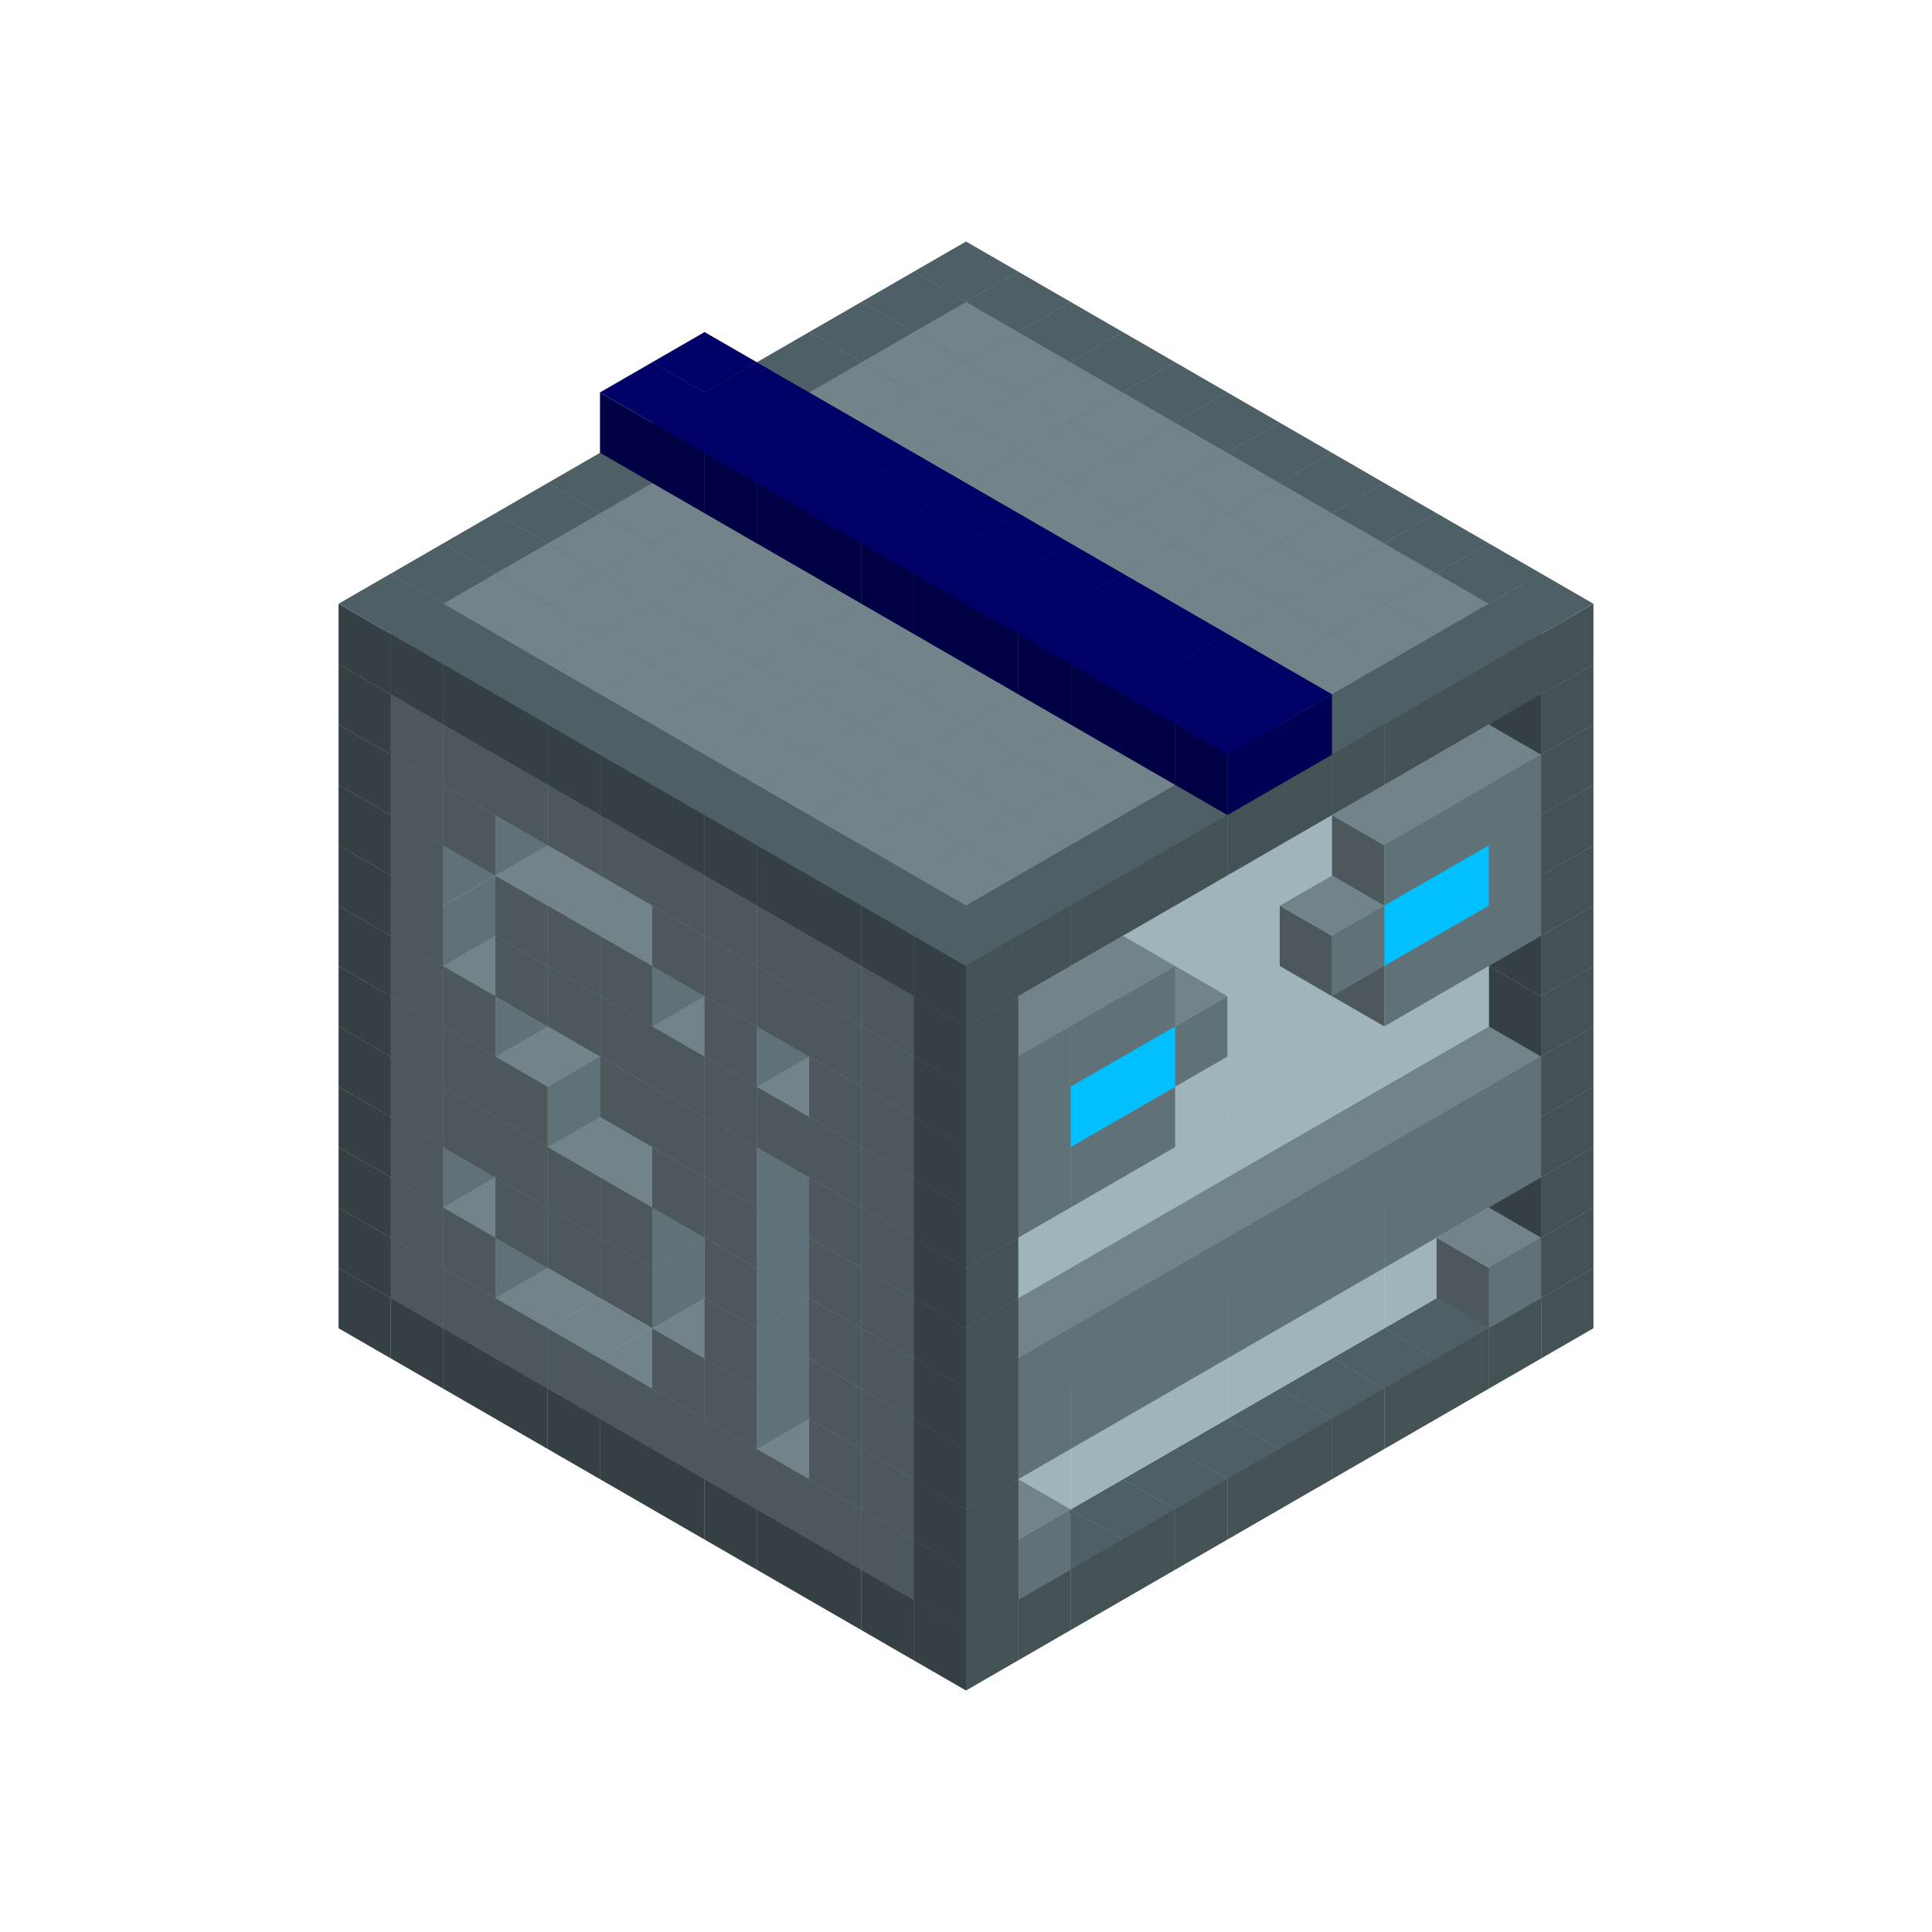 
<svg width='600' height='600' viewBox='4436371 5550000 3200000 3200000' xmlns='http://www.w3.org/2000/svg' xmlns:xlink='http://www.w3.org/1999/xlink'>
<use xlink:href='#v-0x00000005-4' transform='translate(983738,3600000)'/>
<use xlink:href='#v-0x00000005-4' transform='translate(1070341,3650000)'/>
<use xlink:href='#v-0x00000005-4' transform='translate(1156944,3700000)'/>
<use xlink:href='#v-0x00000005-4' transform='translate(1243547,3750000)'/>
<use xlink:href='#v-0x00000005-4' transform='translate(1330150,3800000)'/>
<use xlink:href='#v-0x00000005-4' transform='translate(1416753,3850000)'/>
<use xlink:href='#v-0x00000005-4' transform='translate(1503356,3900000)'/>
<use xlink:href='#v-0x00000005-4' transform='translate(1589959,3950000)'/>
<use xlink:href='#v-0x00000005-4' transform='translate(1676562,4000000)'/>
<use xlink:href='#v-0x00000005-4' transform='translate(1763165,4050000)'/>
<use xlink:href='#v-0x00000005-4' transform='translate(1849768,4100000)'/>
<use xlink:href='#v-0x00000005-4' transform='translate(2889004,3600000)'/>
<use xlink:href='#v-0x00000005-4' transform='translate(2802401,3650000)'/>
<use xlink:href='#v-0x00000005-4' transform='translate(2715798,3700000)'/>
<use xlink:href='#v-0x00000005-4' transform='translate(2629195,3750000)'/>
<use xlink:href='#v-0x00000005-4' transform='translate(2542592,3800000)'/>
<use xlink:href='#v-0x00000005-4' transform='translate(2455989,3850000)'/>
<use xlink:href='#v-0x00000005-4' transform='translate(2369386,3900000)'/>
<use xlink:href='#v-0x00000005-4' transform='translate(2282783,3950000)'/>
<use xlink:href='#v-0x00000005-4' transform='translate(2196180,4000000)'/>
<use xlink:href='#v-0x00000005-4' transform='translate(2109577,4050000)'/>
<use xlink:href='#v-0x00000005-4' transform='translate(2022974,4100000)'/>
<use xlink:href='#v-0x00000005-4' transform='translate(1936371,4150000)'/>
<use xlink:href='#v-0x00000005-4' transform='translate(983738,3500000)'/>
<use xlink:href='#v-0x00000005-1' transform='translate(1070341,3550000)'/>
<use xlink:href='#v-0x00000005-1' transform='translate(1156944,3600000)'/>
<use xlink:href='#v-0x00000005-1' transform='translate(1243547,3650000)'/>
<use xlink:href='#v-0x00000005-1' transform='translate(1330150,3700000)'/>
<use xlink:href='#v-0x00000005-1' transform='translate(1416753,3750000)'/>
<use xlink:href='#v-0x00000005-1' transform='translate(1503356,3800000)'/>
<use xlink:href='#v-0x00000005-1' transform='translate(1589959,3850000)'/>
<use xlink:href='#v-0x00000005-1' transform='translate(1676562,3900000)'/>
<use xlink:href='#v-0x00000005-1' transform='translate(1763165,3950000)'/>
<use xlink:href='#v-0x00000005-2' transform='translate(2715798,3500000)'/>
<use xlink:href='#v-0x00000005-2' transform='translate(2629195,3550000)'/>
<use xlink:href='#v-0x00000005-2' transform='translate(2542592,3600000)'/>
<use xlink:href='#v-0x00000005-2' transform='translate(2455989,3650000)'/>
<use xlink:href='#v-0x00000005-2' transform='translate(2369386,3700000)'/>
<use xlink:href='#v-0x00000005-2' transform='translate(2282783,3750000)'/>
<use xlink:href='#v-0x00000005-2' transform='translate(2196180,3800000)'/>
<use xlink:href='#v-0x00000005-2' transform='translate(2109577,3850000)'/>
<use xlink:href='#v-0x00000005-2' transform='translate(2022974,3900000)'/>
<use xlink:href='#v-0x00000005-2' transform='translate(1936371,3950000)'/>
<use xlink:href='#v-0x00000005-1' transform='translate(1849768,4000000)'/>
<use xlink:href='#v-0x00000005-4' transform='translate(2889004,3500000)'/>
<use xlink:href='#v-0x00000005-1' transform='translate(2802401,3550000)'/>
<use xlink:href='#v-0x00000005-1' transform='translate(2022974,4000000)'/>
<use xlink:href='#v-0x00000005-4' transform='translate(1936371,4050000)'/>
<use xlink:href='#v-0x00000005-4' transform='translate(983738,3400000)'/>
<use xlink:href='#v-0x00000005-1' transform='translate(1070341,3450000)'/>
<use xlink:href='#v-0x00000005-2' transform='translate(1243547,3450000)'/>
<use xlink:href='#v-0x00000005-1' transform='translate(1156944,3500000)'/>
<use xlink:href='#v-0x00000005-2' transform='translate(1330150,3500000)'/>
<use xlink:href='#v-0x00000005-2' transform='translate(1416753,3550000)'/>
<use xlink:href='#v-0x00000005-2' transform='translate(1503356,3600000)'/>
<use xlink:href='#v-0x00000005-2' transform='translate(1589959,3650000)'/>
<use xlink:href='#v-0x00000005-1' transform='translate(1503356,3700000)'/>
<use xlink:href='#v-0x00000005-2' transform='translate(1676562,3700000)'/>
<use xlink:href='#v-0x00000005-1' transform='translate(1589959,3750000)'/>
<use xlink:href='#v-0x00000005-2' transform='translate(1763165,3750000)'/>
<use xlink:href='#v-0x00000005-2' transform='translate(1849768,3800000)'/>
<use xlink:href='#v-0x00000005-1' transform='translate(1763165,3850000)'/>
<use xlink:href='#v-0x00000005-2' transform='translate(2715798,3400000)'/>
<use xlink:href='#v-0x00000005-2' transform='translate(2629195,3450000)'/>
<use xlink:href='#v-0x00000005-2' transform='translate(2542592,3500000)'/>
<use xlink:href='#v-0x00000005-2' transform='translate(2455989,3550000)'/>
<use xlink:href='#v-0x00000005-2' transform='translate(2369386,3600000)'/>
<use xlink:href='#v-0x00000005-2' transform='translate(2282783,3650000)'/>
<use xlink:href='#v-0x00000005-2' transform='translate(2196180,3700000)'/>
<use xlink:href='#v-0x00000005-2' transform='translate(2109577,3750000)'/>
<use xlink:href='#v-0x00000005-2' transform='translate(2022974,3800000)'/>
<use xlink:href='#v-0x00000005-2' transform='translate(1936371,3850000)'/>
<use xlink:href='#v-0x00000005-1' transform='translate(1849768,3900000)'/>
<use xlink:href='#v-0x00000005-4' transform='translate(2889004,3400000)'/>
<use xlink:href='#v-0x00000005-4' transform='translate(1936371,3950000)'/>
<use xlink:href='#v-0x00000005-4' transform='translate(983738,3300000)'/>
<use xlink:href='#v-0x00000005-1' transform='translate(1070341,3350000)'/>
<use xlink:href='#v-0x00000005-2' transform='translate(1243547,3350000)'/>
<use xlink:href='#v-0x00000005-2' transform='translate(1330150,3400000)'/>
<use xlink:href='#v-0x00000005-1' transform='translate(1243547,3450000)'/>
<use xlink:href='#v-0x00000005-2' transform='translate(1416753,3450000)'/>
<use xlink:href='#v-0x00000005-1' transform='translate(1330150,3500000)'/>
<use xlink:href='#v-0x00000005-2' transform='translate(1503356,3500000)'/>
<use xlink:href='#v-0x00000005-1' transform='translate(1416753,3550000)'/>
<use xlink:href='#v-0x00000005-2' transform='translate(1589959,3550000)'/>
<use xlink:href='#v-0x00000005-2' transform='translate(1676562,3600000)'/>
<use xlink:href='#v-0x00000005-1' transform='translate(1589959,3650000)'/>
<use xlink:href='#v-0x00000005-2' transform='translate(1763165,3650000)'/>
<use xlink:href='#v-0x00000005-2' transform='translate(1849768,3700000)'/>
<use xlink:href='#v-0x00000005-1' transform='translate(1763165,3750000)'/>
<use xlink:href='#v-0x00000005-2' transform='translate(2715798,3300000)'/>
<use xlink:href='#v-0x00000005-2' transform='translate(2629195,3350000)'/>
<use xlink:href='#v-0x00000005-2' transform='translate(2542592,3400000)'/>
<use xlink:href='#v-0x00000005-2' transform='translate(2455989,3450000)'/>
<use xlink:href='#v-0x00000005-2' transform='translate(2369386,3500000)'/>
<use xlink:href='#v-0x00000005-2' transform='translate(2282783,3550000)'/>
<use xlink:href='#v-0x00000005-2' transform='translate(2196180,3600000)'/>
<use xlink:href='#v-0x00000005-2' transform='translate(2109577,3650000)'/>
<use xlink:href='#v-0x00000005-2' transform='translate(2022974,3700000)'/>
<use xlink:href='#v-0x00000005-2' transform='translate(1936371,3750000)'/>
<use xlink:href='#v-0x00000005-1' transform='translate(1849768,3800000)'/>
<use xlink:href='#v-0x00000005-4' transform='translate(2889004,3300000)'/>
<use xlink:href='#v-0x00000005-1' transform='translate(2802401,3350000)'/>
<use xlink:href='#v-0x00000005-1' transform='translate(2715798,3400000)'/>
<use xlink:href='#v-0x00000005-1' transform='translate(2629195,3450000)'/>
<use xlink:href='#v-0x00000005-1' transform='translate(2542592,3500000)'/>
<use xlink:href='#v-0x00000005-1' transform='translate(2455989,3550000)'/>
<use xlink:href='#v-0x00000005-1' transform='translate(2369386,3600000)'/>
<use xlink:href='#v-0x00000005-1' transform='translate(2282783,3650000)'/>
<use xlink:href='#v-0x00000005-1' transform='translate(2196180,3700000)'/>
<use xlink:href='#v-0x00000005-1' transform='translate(2109577,3750000)'/>
<use xlink:href='#v-0x00000005-1' transform='translate(2022974,3800000)'/>
<use xlink:href='#v-0x00000005-4' transform='translate(1936371,3850000)'/>
<use xlink:href='#v-0x00000005-4' transform='translate(983738,3200000)'/>
<use xlink:href='#v-0x00000005-1' transform='translate(1070341,3250000)'/>
<use xlink:href='#v-0x00000005-2' transform='translate(1243547,3250000)'/>
<use xlink:href='#v-0x00000005-1' transform='translate(1156944,3300000)'/>
<use xlink:href='#v-0x00000005-2' transform='translate(1330150,3300000)'/>
<use xlink:href='#v-0x00000005-1' transform='translate(1243547,3350000)'/>
<use xlink:href='#v-0x00000005-2' transform='translate(1416753,3350000)'/>
<use xlink:href='#v-0x00000005-1' transform='translate(1330150,3400000)'/>
<use xlink:href='#v-0x00000005-2' transform='translate(1503356,3400000)'/>
<use xlink:href='#v-0x00000005-1' transform='translate(1416753,3450000)'/>
<use xlink:href='#v-0x00000005-2' transform='translate(1589959,3450000)'/>
<use xlink:href='#v-0x00000005-2' transform='translate(1676562,3500000)'/>
<use xlink:href='#v-0x00000005-1' transform='translate(1589959,3550000)'/>
<use xlink:href='#v-0x00000005-2' transform='translate(1763165,3550000)'/>
<use xlink:href='#v-0x00000005-2' transform='translate(1849768,3600000)'/>
<use xlink:href='#v-0x00000005-1' transform='translate(1763165,3650000)'/>
<use xlink:href='#v-0x00000005-2' transform='translate(2715798,3200000)'/>
<use xlink:href='#v-0x00000005-2' transform='translate(2629195,3250000)'/>
<use xlink:href='#v-0x00000005-2' transform='translate(2542592,3300000)'/>
<use xlink:href='#v-0x00000005-2' transform='translate(2455989,3350000)'/>
<use xlink:href='#v-0x00000005-2' transform='translate(2369386,3400000)'/>
<use xlink:href='#v-0x00000005-2' transform='translate(2282783,3450000)'/>
<use xlink:href='#v-0x00000005-2' transform='translate(2196180,3500000)'/>
<use xlink:href='#v-0x00000005-2' transform='translate(2109577,3550000)'/>
<use xlink:href='#v-0x00000005-2' transform='translate(2022974,3600000)'/>
<use xlink:href='#v-0x00000005-2' transform='translate(1936371,3650000)'/>
<use xlink:href='#v-0x00000005-1' transform='translate(1849768,3700000)'/>
<use xlink:href='#v-0x00000005-4' transform='translate(2889004,3200000)'/>
<use xlink:href='#v-0x00000005-1' transform='translate(2802401,3250000)'/>
<use xlink:href='#v-0x00000005-1' transform='translate(2715798,3300000)'/>
<use xlink:href='#v-0x00000005-1' transform='translate(2629195,3350000)'/>
<use xlink:href='#v-0x00000005-1' transform='translate(2542592,3400000)'/>
<use xlink:href='#v-0x00000005-1' transform='translate(2455989,3450000)'/>
<use xlink:href='#v-0x00000005-1' transform='translate(2369386,3500000)'/>
<use xlink:href='#v-0x00000005-1' transform='translate(2282783,3550000)'/>
<use xlink:href='#v-0x00000005-1' transform='translate(2196180,3600000)'/>
<use xlink:href='#v-0x00000005-1' transform='translate(2109577,3650000)'/>
<use xlink:href='#v-0x00000005-1' transform='translate(2022974,3700000)'/>
<use xlink:href='#v-0x00000005-4' transform='translate(1936371,3750000)'/>
<use xlink:href='#v-0x00000005-4' transform='translate(983738,3100000)'/>
<use xlink:href='#v-0x00000005-1' transform='translate(1070341,3150000)'/>
<use xlink:href='#v-0x00000005-2' transform='translate(1243547,3150000)'/>
<use xlink:href='#v-0x00000005-1' transform='translate(1156944,3200000)'/>
<use xlink:href='#v-0x00000005-2' transform='translate(1330150,3200000)'/>
<use xlink:href='#v-0x00000005-1' transform='translate(1243547,3250000)'/>
<use xlink:href='#v-0x00000005-2' transform='translate(1416753,3250000)'/>
<use xlink:href='#v-0x00000005-2' transform='translate(1503356,3300000)'/>
<use xlink:href='#v-0x00000005-2' transform='translate(1589959,3350000)'/>
<use xlink:href='#v-0x00000005-1' transform='translate(1503356,3400000)'/>
<use xlink:href='#v-0x00000005-2' transform='translate(1676562,3400000)'/>
<use xlink:href='#v-0x00000005-1' transform='translate(1589959,3450000)'/>
<use xlink:href='#v-0x00000005-2' transform='translate(1763165,3450000)'/>
<use xlink:href='#v-0x00000005-2' transform='translate(1849768,3500000)'/>
<use xlink:href='#v-0x00000005-1' transform='translate(1763165,3550000)'/>
<use xlink:href='#v-0x00000005-2' transform='translate(2715798,3100000)'/>
<use xlink:href='#v-0x00000005-2' transform='translate(2629195,3150000)'/>
<use xlink:href='#v-0x00000005-2' transform='translate(2542592,3200000)'/>
<use xlink:href='#v-0x00000005-2' transform='translate(2455989,3250000)'/>
<use xlink:href='#v-0x00000005-2' transform='translate(2369386,3300000)'/>
<use xlink:href='#v-0x00000005-2' transform='translate(2282783,3350000)'/>
<use xlink:href='#v-0x00000005-2' transform='translate(2196180,3400000)'/>
<use xlink:href='#v-0x00000005-2' transform='translate(2109577,3450000)'/>
<use xlink:href='#v-0x00000005-2' transform='translate(2022974,3500000)'/>
<use xlink:href='#v-0x00000005-2' transform='translate(1936371,3550000)'/>
<use xlink:href='#v-0x00000005-1' transform='translate(1849768,3600000)'/>
<use xlink:href='#v-0x00000005-4' transform='translate(2889004,3100000)'/>
<use xlink:href='#v-0x00000005-4' transform='translate(1936371,3650000)'/>
<use xlink:href='#v-0x00000005-4' transform='translate(983738,3000000)'/>
<use xlink:href='#v-0x00000005-1' transform='translate(1070341,3050000)'/>
<use xlink:href='#v-0x00000005-2' transform='translate(1243547,3050000)'/>
<use xlink:href='#v-0x00000005-1' transform='translate(1156944,3100000)'/>
<use xlink:href='#v-0x00000005-2' transform='translate(1330150,3100000)'/>
<use xlink:href='#v-0x00000005-2' transform='translate(1416753,3150000)'/>
<use xlink:href='#v-0x00000005-2' transform='translate(1503356,3200000)'/>
<use xlink:href='#v-0x00000005-1' transform='translate(1416753,3250000)'/>
<use xlink:href='#v-0x00000005-2' transform='translate(1589959,3250000)'/>
<use xlink:href='#v-0x00000005-1' transform='translate(1503356,3300000)'/>
<use xlink:href='#v-0x00000005-2' transform='translate(1676562,3300000)'/>
<use xlink:href='#v-0x00000005-1' transform='translate(1589959,3350000)'/>
<use xlink:href='#v-0x00000005-2' transform='translate(1763165,3350000)'/>
<use xlink:href='#v-0x00000005-2' transform='translate(1849768,3400000)'/>
<use xlink:href='#v-0x00000005-1' transform='translate(1763165,3450000)'/>
<use xlink:href='#v-0x00000005-2' transform='translate(2715798,3000000)'/>
<use xlink:href='#v-0x00000005-2' transform='translate(2629195,3050000)'/>
<use xlink:href='#v-0x00000005-2' transform='translate(2542592,3100000)'/>
<use xlink:href='#v-0x00000005-2' transform='translate(2455989,3150000)'/>
<use xlink:href='#v-0x00000005-2' transform='translate(2369386,3200000)'/>
<use xlink:href='#v-0x00000005-2' transform='translate(2282783,3250000)'/>
<use xlink:href='#v-0x00000005-2' transform='translate(2196180,3300000)'/>
<use xlink:href='#v-0x00000005-2' transform='translate(2109577,3350000)'/>
<use xlink:href='#v-0x00000005-2' transform='translate(2022974,3400000)'/>
<use xlink:href='#v-0x00000005-2' transform='translate(1936371,3450000)'/>
<use xlink:href='#v-0x00000005-1' transform='translate(1849768,3500000)'/>
<use xlink:href='#v-0x00000005-4' transform='translate(2889004,3000000)'/>
<use xlink:href='#v-0x00000005-4' transform='translate(1936371,3550000)'/>
<use xlink:href='#v-0x00000005-4' transform='translate(983738,2900000)'/>
<use xlink:href='#v-0x00000005-1' transform='translate(1070341,2950000)'/>
<use xlink:href='#v-0x00000005-2' transform='translate(1243547,2950000)'/>
<use xlink:href='#v-0x00000005-2' transform='translate(1330150,3000000)'/>
<use xlink:href='#v-0x00000005-1' transform='translate(1243547,3050000)'/>
<use xlink:href='#v-0x00000005-2' transform='translate(1416753,3050000)'/>
<use xlink:href='#v-0x00000005-1' transform='translate(1330150,3100000)'/>
<use xlink:href='#v-0x00000005-2' transform='translate(1503356,3100000)'/>
<use xlink:href='#v-0x00000005-1' transform='translate(1416753,3150000)'/>
<use xlink:href='#v-0x00000005-2' transform='translate(1589959,3150000)'/>
<use xlink:href='#v-0x00000005-1' transform='translate(1503356,3200000)'/>
<use xlink:href='#v-0x00000005-2' transform='translate(1676562,3200000)'/>
<use xlink:href='#v-0x00000005-1' transform='translate(1589959,3250000)'/>
<use xlink:href='#v-0x00000005-2' transform='translate(1763165,3250000)'/>
<use xlink:href='#v-0x00000005-1' transform='translate(1676562,3300000)'/>
<use xlink:href='#v-0x00000005-2' transform='translate(1849768,3300000)'/>
<use xlink:href='#v-0x00000005-1' transform='translate(1763165,3350000)'/>
<use xlink:href='#v-0x00000005-2' transform='translate(2715798,2900000)'/>
<use xlink:href='#v-0x00000005-2' transform='translate(2629195,2950000)'/>
<use xlink:href='#v-0x00000005-2' transform='translate(2542592,3000000)'/>
<use xlink:href='#v-0x00000005-2' transform='translate(2455989,3050000)'/>
<use xlink:href='#v-0x00000005-2' transform='translate(2369386,3100000)'/>
<use xlink:href='#v-0x00000005-2' transform='translate(2282783,3150000)'/>
<use xlink:href='#v-0x00000005-2' transform='translate(2196180,3200000)'/>
<use xlink:href='#v-0x00000005-2' transform='translate(2109577,3250000)'/>
<use xlink:href='#v-0x00000005-2' transform='translate(2022974,3300000)'/>
<use xlink:href='#v-0x00000005-2' transform='translate(1936371,3350000)'/>
<use xlink:href='#v-0x00000005-1' transform='translate(1849768,3400000)'/>
<use xlink:href='#v-0x00000005-4' transform='translate(2889004,2900000)'/>
<use xlink:href='#v-0x00000005-1' transform='translate(2802401,2950000)'/>
<use xlink:href='#v-0x00000005-1' transform='translate(2715798,3000000)'/>
<use xlink:href='#v-0x00000005-1' transform='translate(2629195,3050000)'/>
<use xlink:href='#v-0x00000005-1' transform='translate(2196180,3300000)'/>
<use xlink:href='#v-0x00000005-1' transform='translate(2109577,3350000)'/>
<use xlink:href='#v-0x00000005-1' transform='translate(2022974,3400000)'/>
<use xlink:href='#v-0x00000005-4' transform='translate(1936371,3450000)'/>
<use xlink:href='#v-0x00000005-4' transform='translate(983738,2800000)'/>
<use xlink:href='#v-0x00000005-1' transform='translate(1070341,2850000)'/>
<use xlink:href='#v-0x00000005-2' transform='translate(1243547,2850000)'/>
<use xlink:href='#v-0x00000005-2' transform='translate(1330150,2900000)'/>
<use xlink:href='#v-0x00000005-1' transform='translate(1243547,2950000)'/>
<use xlink:href='#v-0x00000005-2' transform='translate(1416753,2950000)'/>
<use xlink:href='#v-0x00000005-1' transform='translate(1330150,3000000)'/>
<use xlink:href='#v-0x00000005-2' transform='translate(1503356,3000000)'/>
<use xlink:href='#v-0x00000005-1' transform='translate(1416753,3050000)'/>
<use xlink:href='#v-0x00000005-2' transform='translate(1589959,3050000)'/>
<use xlink:href='#v-0x00000005-2' transform='translate(1676562,3100000)'/>
<use xlink:href='#v-0x00000005-1' transform='translate(1589959,3150000)'/>
<use xlink:href='#v-0x00000005-2' transform='translate(1763165,3150000)'/>
<use xlink:href='#v-0x00000005-2' transform='translate(1849768,3200000)'/>
<use xlink:href='#v-0x00000005-1' transform='translate(1763165,3250000)'/>
<use xlink:href='#v-0x00000005-2' transform='translate(2715798,2800000)'/>
<use xlink:href='#v-0x00000005-2' transform='translate(2629195,2850000)'/>
<use xlink:href='#v-0x00000005-2' transform='translate(2542592,2900000)'/>
<use xlink:href='#v-0x00000005-2' transform='translate(2455989,2950000)'/>
<use xlink:href='#v-0x00000005-2' transform='translate(2369386,3000000)'/>
<use xlink:href='#v-0x00000005-2' transform='translate(2282783,3050000)'/>
<use xlink:href='#v-0x00000005-2' transform='translate(2196180,3100000)'/>
<use xlink:href='#v-0x00000005-2' transform='translate(2109577,3150000)'/>
<use xlink:href='#v-0x00000005-2' transform='translate(2022974,3200000)'/>
<use xlink:href='#v-0x00000005-2' transform='translate(1936371,3250000)'/>
<use xlink:href='#v-0x00000005-1' transform='translate(1849768,3300000)'/>
<use xlink:href='#v-0x00000005-4' transform='translate(2889004,2800000)'/>
<use xlink:href='#v-0x00000005-1' transform='translate(2802401,2850000)'/>
<use xlink:href='#v-0x00000005-3' transform='translate(2715798,2900000)'/>
<use xlink:href='#v-0x00000005-3' transform='translate(2629195,2950000)'/>
<use xlink:href='#v-0x00000005-1' transform='translate(2542592,3000000)'/>
<use xlink:href='#v-0x00000005-1' transform='translate(2282783,3150000)'/>
<use xlink:href='#v-0x00000005-3' transform='translate(2196180,3200000)'/>
<use xlink:href='#v-0x00000005-3' transform='translate(2109577,3250000)'/>
<use xlink:href='#v-0x00000005-1' transform='translate(2022974,3300000)'/>
<use xlink:href='#v-0x00000005-4' transform='translate(1936371,3350000)'/>
<use xlink:href='#v-0x00000005-4' transform='translate(983738,2700000)'/>
<use xlink:href='#v-0x00000005-1' transform='translate(1070341,2750000)'/>
<use xlink:href='#v-0x00000005-2' transform='translate(1243547,2750000)'/>
<use xlink:href='#v-0x00000005-1' transform='translate(1156944,2800000)'/>
<use xlink:href='#v-0x00000005-2' transform='translate(1330150,2800000)'/>
<use xlink:href='#v-0x00000005-2' transform='translate(1416753,2850000)'/>
<use xlink:href='#v-0x00000005-2' transform='translate(1503356,2900000)'/>
<use xlink:href='#v-0x00000005-2' transform='translate(1589959,2950000)'/>
<use xlink:href='#v-0x00000005-1' transform='translate(1503356,3000000)'/>
<use xlink:href='#v-0x00000005-2' transform='translate(1676562,3000000)'/>
<use xlink:href='#v-0x00000005-1' transform='translate(1589959,3050000)'/>
<use xlink:href='#v-0x00000005-2' transform='translate(1763165,3050000)'/>
<use xlink:href='#v-0x00000005-1' transform='translate(1676562,3100000)'/>
<use xlink:href='#v-0x00000005-2' transform='translate(1849768,3100000)'/>
<use xlink:href='#v-0x00000005-1' transform='translate(1763165,3150000)'/>
<use xlink:href='#v-0x00000005-2' transform='translate(2715798,2700000)'/>
<use xlink:href='#v-0x00000005-2' transform='translate(2629195,2750000)'/>
<use xlink:href='#v-0x00000005-2' transform='translate(2542592,2800000)'/>
<use xlink:href='#v-0x00000005-2' transform='translate(2455989,2850000)'/>
<use xlink:href='#v-0x00000005-2' transform='translate(2369386,2900000)'/>
<use xlink:href='#v-0x00000005-2' transform='translate(2282783,2950000)'/>
<use xlink:href='#v-0x00000005-2' transform='translate(2196180,3000000)'/>
<use xlink:href='#v-0x00000005-2' transform='translate(2109577,3050000)'/>
<use xlink:href='#v-0x00000005-2' transform='translate(2022974,3100000)'/>
<use xlink:href='#v-0x00000005-2' transform='translate(1936371,3150000)'/>
<use xlink:href='#v-0x00000005-1' transform='translate(1849768,3200000)'/>
<use xlink:href='#v-0x00000005-4' transform='translate(2889004,2700000)'/>
<use xlink:href='#v-0x00000005-1' transform='translate(2802401,2750000)'/>
<use xlink:href='#v-0x00000005-1' transform='translate(2715798,2800000)'/>
<use xlink:href='#v-0x00000005-1' transform='translate(2629195,2850000)'/>
<use xlink:href='#v-0x00000005-1' transform='translate(2196180,3100000)'/>
<use xlink:href='#v-0x00000005-1' transform='translate(2109577,3150000)'/>
<use xlink:href='#v-0x00000005-1' transform='translate(2022974,3200000)'/>
<use xlink:href='#v-0x00000005-4' transform='translate(1936371,3250000)'/>
<use xlink:href='#v-0x00000005-4' transform='translate(983738,2600000)'/>
<use xlink:href='#v-0x00000005-1' transform='translate(1070341,2650000)'/>
<use xlink:href='#v-0x00000005-1' transform='translate(1156944,2700000)'/>
<use xlink:href='#v-0x00000005-1' transform='translate(1243547,2750000)'/>
<use xlink:href='#v-0x00000005-1' transform='translate(1330150,2800000)'/>
<use xlink:href='#v-0x00000005-1' transform='translate(1416753,2850000)'/>
<use xlink:href='#v-0x00000005-1' transform='translate(1503356,2900000)'/>
<use xlink:href='#v-0x00000005-1' transform='translate(1589959,2950000)'/>
<use xlink:href='#v-0x00000005-1' transform='translate(1676562,3000000)'/>
<use xlink:href='#v-0x00000005-1' transform='translate(1763165,3050000)'/>
<use xlink:href='#v-0x00000005-2' transform='translate(2715798,2600000)'/>
<use xlink:href='#v-0x00000005-2' transform='translate(2629195,2650000)'/>
<use xlink:href='#v-0x00000005-2' transform='translate(2542592,2700000)'/>
<use xlink:href='#v-0x00000005-2' transform='translate(2455989,2750000)'/>
<use xlink:href='#v-0x00000005-2' transform='translate(2369386,2800000)'/>
<use xlink:href='#v-0x00000005-2' transform='translate(2282783,2850000)'/>
<use xlink:href='#v-0x00000005-2' transform='translate(2196180,2900000)'/>
<use xlink:href='#v-0x00000005-2' transform='translate(2109577,2950000)'/>
<use xlink:href='#v-0x00000005-2' transform='translate(2022974,3000000)'/>
<use xlink:href='#v-0x00000005-2' transform='translate(1936371,3050000)'/>
<use xlink:href='#v-0x00000005-1' transform='translate(1849768,3100000)'/>
<use xlink:href='#v-0x00000005-4' transform='translate(2889004,2600000)'/>
<use xlink:href='#v-0x00000005-4' transform='translate(1936371,3150000)'/>
<use xlink:href='#v-0x00000005-4' transform='translate(1936371,1950000)'/>
<use xlink:href='#v-0x00000005-4' transform='translate(1849768,2000000)'/>
<use xlink:href='#v-0x00000005-4' transform='translate(1763165,2050000)'/>
<use xlink:href='#v-0x00000005-4' transform='translate(1676562,2100000)'/>
<use xlink:href='#v-0x00000005-4' transform='translate(1589959,2150000)'/>
<use xlink:href='#v-0x00000005-4' transform='translate(1503356,2200000)'/>
<use xlink:href='#v-0x00000005-4' transform='translate(1416753,2250000)'/>
<use xlink:href='#v-0x00000005-4' transform='translate(1330150,2300000)'/>
<use xlink:href='#v-0x00000005-4' transform='translate(1243547,2350000)'/>
<use xlink:href='#v-0x00000005-4' transform='translate(1156944,2400000)'/>
<use xlink:href='#v-0x00000005-4' transform='translate(1070341,2450000)'/>
<use xlink:href='#v-0x00000005-4' transform='translate(983738,2500000)'/>
<use xlink:href='#v-0x00000005-4' transform='translate(2022974,2000000)'/>
<use xlink:href='#v-0x00000005-1' transform='translate(1936371,2050000)'/>
<use xlink:href='#v-0x00000005-1' transform='translate(1849768,2100000)'/>
<use xlink:href='#v-0x00000005-1' transform='translate(1763165,2150000)'/>
<use xlink:href='#v-0x00000005-1' transform='translate(1676562,2200000)'/>
<use xlink:href='#v-0x00000005-1' transform='translate(1589959,2250000)'/>
<use xlink:href='#v-0x00000005-1' transform='translate(1503356,2300000)'/>
<use xlink:href='#v-0x00000005-1' transform='translate(1416753,2350000)'/>
<use xlink:href='#v-0x00000005-1' transform='translate(1330150,2400000)'/>
<use xlink:href='#v-0x00000005-1' transform='translate(1243547,2450000)'/>
<use xlink:href='#v-0x00000005-1' transform='translate(1156944,2500000)'/>
<use xlink:href='#v-0x00000005-4' transform='translate(1070341,2550000)'/>
<use xlink:href='#v-0x00000005-4' transform='translate(2109577,2050000)'/>
<use xlink:href='#v-0x00000005-1' transform='translate(2022974,2100000)'/>
<use xlink:href='#v-0x00000005-1' transform='translate(1936371,2150000)'/>
<use xlink:href='#v-0x00000005-1' transform='translate(1849768,2200000)'/>
<use xlink:href='#v-0x00000005-1' transform='translate(1763165,2250000)'/>
<use xlink:href='#v-0x00000005-1' transform='translate(1676562,2300000)'/>
<use xlink:href='#v-0x00000005-1' transform='translate(1589959,2350000)'/>
<use xlink:href='#v-0x00000005-1' transform='translate(1503356,2400000)'/>
<use xlink:href='#v-0x00000005-1' transform='translate(1416753,2450000)'/>
<use xlink:href='#v-0x00000005-1' transform='translate(1330150,2500000)'/>
<use xlink:href='#v-0x00000005-1' transform='translate(1243547,2550000)'/>
<use xlink:href='#v-0x00000005-4' transform='translate(1156944,2600000)'/>
<use xlink:href='#v-0x00000005-4' transform='translate(2196180,2100000)'/>
<use xlink:href='#v-0x00000005-1' transform='translate(2109577,2150000)'/>
<use xlink:href='#v-0x00000005-1' transform='translate(2022974,2200000)'/>
<use xlink:href='#v-0x00000005-1' transform='translate(1936371,2250000)'/>
<use xlink:href='#v-0x00000005-1' transform='translate(1849768,2300000)'/>
<use xlink:href='#v-0x00000005-1' transform='translate(1763165,2350000)'/>
<use xlink:href='#v-0x00000005-1' transform='translate(1676562,2400000)'/>
<use xlink:href='#v-0x00000005-1' transform='translate(1589959,2450000)'/>
<use xlink:href='#v-0x00000005-1' transform='translate(1503356,2500000)'/>
<use xlink:href='#v-0x00000005-1' transform='translate(1416753,2550000)'/>
<use xlink:href='#v-0x00000005-1' transform='translate(1330150,2600000)'/>
<use xlink:href='#v-0x00000005-4' transform='translate(1243547,2650000)'/>
<use xlink:href='#v-0x00000005-4' transform='translate(2282783,2150000)'/>
<use xlink:href='#v-0x00000005-1' transform='translate(2196180,2200000)'/>
<use xlink:href='#v-0x00000005-1' transform='translate(2109577,2250000)'/>
<use xlink:href='#v-0x00000005-1' transform='translate(2022974,2300000)'/>
<use xlink:href='#v-0x00000005-1' transform='translate(1936371,2350000)'/>
<use xlink:href='#v-0x00000005-1' transform='translate(1849768,2400000)'/>
<use xlink:href='#v-0x00000005-1' transform='translate(1763165,2450000)'/>
<use xlink:href='#v-0x00000005-1' transform='translate(1676562,2500000)'/>
<use xlink:href='#v-0x00000005-1' transform='translate(1589959,2550000)'/>
<use xlink:href='#v-0x00000005-1' transform='translate(1503356,2600000)'/>
<use xlink:href='#v-0x00000005-1' transform='translate(1416753,2650000)'/>
<use xlink:href='#v-0x00000005-4' transform='translate(1330150,2700000)'/>
<use xlink:href='#v-0x00000005-4' transform='translate(2369386,2200000)'/>
<use xlink:href='#v-0x00000005-1' transform='translate(2282783,2250000)'/>
<use xlink:href='#v-0x00000005-1' transform='translate(2196180,2300000)'/>
<use xlink:href='#v-0x00000005-1' transform='translate(2109577,2350000)'/>
<use xlink:href='#v-0x00000005-1' transform='translate(2022974,2400000)'/>
<use xlink:href='#v-0x00000005-1' transform='translate(1936371,2450000)'/>
<use xlink:href='#v-0x00000005-1' transform='translate(1849768,2500000)'/>
<use xlink:href='#v-0x00000005-1' transform='translate(1763165,2550000)'/>
<use xlink:href='#v-0x00000005-1' transform='translate(1676562,2600000)'/>
<use xlink:href='#v-0x00000005-1' transform='translate(1589959,2650000)'/>
<use xlink:href='#v-0x00000005-1' transform='translate(1503356,2700000)'/>
<use xlink:href='#v-0x00000005-4' transform='translate(1416753,2750000)'/>
<use xlink:href='#v-0x00000005-4' transform='translate(2455989,2250000)'/>
<use xlink:href='#v-0x00000005-1' transform='translate(2369386,2300000)'/>
<use xlink:href='#v-0x00000005-1' transform='translate(2282783,2350000)'/>
<use xlink:href='#v-0x00000005-1' transform='translate(2196180,2400000)'/>
<use xlink:href='#v-0x00000005-1' transform='translate(2109577,2450000)'/>
<use xlink:href='#v-0x00000005-1' transform='translate(2022974,2500000)'/>
<use xlink:href='#v-0x00000005-1' transform='translate(1936371,2550000)'/>
<use xlink:href='#v-0x00000005-1' transform='translate(1849768,2600000)'/>
<use xlink:href='#v-0x00000005-1' transform='translate(1763165,2650000)'/>
<use xlink:href='#v-0x00000005-1' transform='translate(1676562,2700000)'/>
<use xlink:href='#v-0x00000005-1' transform='translate(1589959,2750000)'/>
<use xlink:href='#v-0x00000005-4' transform='translate(1503356,2800000)'/>
<use xlink:href='#v-0x00000005-4' transform='translate(2542592,2300000)'/>
<use xlink:href='#v-0x00000005-1' transform='translate(2455989,2350000)'/>
<use xlink:href='#v-0x00000005-1' transform='translate(2369386,2400000)'/>
<use xlink:href='#v-0x00000005-1' transform='translate(2282783,2450000)'/>
<use xlink:href='#v-0x00000005-1' transform='translate(2196180,2500000)'/>
<use xlink:href='#v-0x00000005-1' transform='translate(2109577,2550000)'/>
<use xlink:href='#v-0x00000005-1' transform='translate(2022974,2600000)'/>
<use xlink:href='#v-0x00000005-1' transform='translate(1936371,2650000)'/>
<use xlink:href='#v-0x00000005-1' transform='translate(1849768,2700000)'/>
<use xlink:href='#v-0x00000005-1' transform='translate(1763165,2750000)'/>
<use xlink:href='#v-0x00000005-1' transform='translate(1676562,2800000)'/>
<use xlink:href='#v-0x00000005-4' transform='translate(1589959,2850000)'/>
<use xlink:href='#v-0x00000005-4' transform='translate(2629195,2350000)'/>
<use xlink:href='#v-0x00000005-1' transform='translate(2542592,2400000)'/>
<use xlink:href='#v-0x00000005-1' transform='translate(2455989,2450000)'/>
<use xlink:href='#v-0x00000005-1' transform='translate(2369386,2500000)'/>
<use xlink:href='#v-0x00000005-1' transform='translate(2282783,2550000)'/>
<use xlink:href='#v-0x00000005-1' transform='translate(2196180,2600000)'/>
<use xlink:href='#v-0x00000005-1' transform='translate(2109577,2650000)'/>
<use xlink:href='#v-0x00000005-1' transform='translate(2022974,2700000)'/>
<use xlink:href='#v-0x00000005-1' transform='translate(1936371,2750000)'/>
<use xlink:href='#v-0x00000005-1' transform='translate(1849768,2800000)'/>
<use xlink:href='#v-0x00000005-1' transform='translate(1763165,2850000)'/>
<use xlink:href='#v-0x00000005-4' transform='translate(1676562,2900000)'/>
<use xlink:href='#v-0x00000005-4' transform='translate(2715798,2400000)'/>
<use xlink:href='#v-0x00000005-1' transform='translate(2629195,2450000)'/>
<use xlink:href='#v-0x00000005-1' transform='translate(2542592,2500000)'/>
<use xlink:href='#v-0x00000005-1' transform='translate(2455989,2550000)'/>
<use xlink:href='#v-0x00000005-1' transform='translate(2369386,2600000)'/>
<use xlink:href='#v-0x00000005-1' transform='translate(2282783,2650000)'/>
<use xlink:href='#v-0x00000005-1' transform='translate(2196180,2700000)'/>
<use xlink:href='#v-0x00000005-1' transform='translate(2109577,2750000)'/>
<use xlink:href='#v-0x00000005-1' transform='translate(2022974,2800000)'/>
<use xlink:href='#v-0x00000005-1' transform='translate(1936371,2850000)'/>
<use xlink:href='#v-0x00000005-1' transform='translate(1849768,2900000)'/>
<use xlink:href='#v-0x00000005-4' transform='translate(1763165,2950000)'/>
<use xlink:href='#v-0x00000005-4' transform='translate(2802401,2450000)'/>
<use xlink:href='#v-0x00000005-1' transform='translate(2715798,2500000)'/>
<use xlink:href='#v-0x00000005-1' transform='translate(2629195,2550000)'/>
<use xlink:href='#v-0x00000005-1' transform='translate(2542592,2600000)'/>
<use xlink:href='#v-0x00000005-1' transform='translate(2455989,2650000)'/>
<use xlink:href='#v-0x00000005-1' transform='translate(2369386,2700000)'/>
<use xlink:href='#v-0x00000005-1' transform='translate(2282783,2750000)'/>
<use xlink:href='#v-0x00000005-1' transform='translate(2196180,2800000)'/>
<use xlink:href='#v-0x00000005-1' transform='translate(2109577,2850000)'/>
<use xlink:href='#v-0x00000005-1' transform='translate(2022974,2900000)'/>
<use xlink:href='#v-0x00000005-1' transform='translate(1936371,2950000)'/>
<use xlink:href='#v-0x00000005-4' transform='translate(1849768,3000000)'/>
<use xlink:href='#v-0x00000005-4' transform='translate(2889004,2500000)'/>
<use xlink:href='#v-0x00000005-4' transform='translate(2802401,2550000)'/>
<use xlink:href='#v-0x00000005-4' transform='translate(2715798,2600000)'/>
<use xlink:href='#v-0x00000005-4' transform='translate(2629195,2650000)'/>
<use xlink:href='#v-0x00000005-4' transform='translate(2542592,2700000)'/>
<use xlink:href='#v-0x00000005-4' transform='translate(2455989,2750000)'/>
<use xlink:href='#v-0x00000005-4' transform='translate(2369386,2800000)'/>
<use xlink:href='#v-0x00000005-4' transform='translate(2282783,2850000)'/>
<use xlink:href='#v-0x00000005-4' transform='translate(2196180,2900000)'/>
<use xlink:href='#v-0x00000005-4' transform='translate(2109577,2950000)'/>
<use xlink:href='#v-0x00000005-4' transform='translate(2022974,3000000)'/>
<use xlink:href='#v-0x00000005-4' transform='translate(1936371,3050000)'/>
<use xlink:href='#v-0x00000005-5' transform='translate(1503356,2100000)'/>
<use xlink:href='#v-0x00000005-5' transform='translate(1416753,2150000)'/>
<use xlink:href='#v-0x00000005-5' transform='translate(1589959,2150000)'/>
<use xlink:href='#v-0x00000005-5' transform='translate(1503356,2200000)'/>
<use xlink:href='#v-0x00000005-5' transform='translate(1676562,2200000)'/>
<use xlink:href='#v-0x00000005-5' transform='translate(1589959,2250000)'/>
<use xlink:href='#v-0x00000005-5' transform='translate(1763165,2250000)'/>
<use xlink:href='#v-0x00000005-5' transform='translate(1676562,2300000)'/>
<use xlink:href='#v-0x00000005-5' transform='translate(1849768,2300000)'/>
<use xlink:href='#v-0x00000005-5' transform='translate(1763165,2350000)'/>
<use xlink:href='#v-0x00000005-5' transform='translate(1936371,2350000)'/>
<use xlink:href='#v-0x00000005-5' transform='translate(1849768,2400000)'/>
<use xlink:href='#v-0x00000005-5' transform='translate(2022974,2400000)'/>
<use xlink:href='#v-0x00000005-5' transform='translate(1936371,2450000)'/>
<use xlink:href='#v-0x00000005-5' transform='translate(2109577,2450000)'/>
<use xlink:href='#v-0x00000005-5' transform='translate(2022974,2500000)'/>
<use xlink:href='#v-0x00000005-5' transform='translate(2196180,2500000)'/>
<use xlink:href='#v-0x00000005-5' transform='translate(2109577,2550000)'/>
<use xlink:href='#v-0x00000005-5' transform='translate(2282783,2550000)'/>
<use xlink:href='#v-0x00000005-5' transform='translate(2196180,2600000)'/>
<use xlink:href='#v-0x00000005-5' transform='translate(2369386,2600000)'/>
<use xlink:href='#v-0x00000005-5' transform='translate(2282783,2650000)'/>
<use xlink:href='#v-0x00000005-5' transform='translate(2455989,2650000)'/>
<use xlink:href='#v-0x00000005-5' transform='translate(2369386,2700000)'/>
<defs>
<g id='v-0x00000005-1'>
<polygon points='4100000,4100000 4100000,4200000 4013397,4150000 4013397,4050000' fill='#4c585c'/>
<polygon points='4100000,4100000 4100000,4200000 4186602,4150000 4186602,4050000' fill='#607277'/>
<polygon points='4100000,4100000 4013397,4050000 4100000,4000000 4186602,4050000' fill='#72848a'/>
</g>
<g id='v-0x00000005-2'>
<polygon points='4100000,4100000 4100000,4200000 4013397,4150000 4013397,4050000' fill='#809094'/>
<polygon points='4100000,4100000 4100000,4200000 4186602,4150000 4186602,4050000' fill='#a0b4bb'/>
<polygon points='4100000,4100000 4013397,4050000 4100000,4000000 4186602,4050000' fill='#c0d8de'/>
</g>
<g id='v-0x00000005-3'>
<polygon points='4100000,4100000 4100000,4200000 4013397,4150000 4013397,4050000' fill='#0098cc'/>
<polygon points='4100000,4100000 4100000,4200000 4186602,4150000 4186602,4050000' fill='#00c0ff'/>
<polygon points='4100000,4100000 4013397,4050000 4100000,4000000 4186602,4050000' fill='#00e4ff'/>
</g>
<g id='v-0x00000005-4'>
<polygon points='4100000,4100000 4100000,4200000 4013397,4150000 4013397,4050000' fill='#344044'/>
<polygon points='4100000,4100000 4100000,4200000 4186602,4150000 4186602,4050000' fill='#445255'/>
<polygon points='4100000,4100000 4013397,4050000 4100000,4000000 4186602,4050000' fill='#4e6066'/>
</g>
<g id='v-0x00000005-5'>
<polygon points='4100000,4100000 4100000,4200000 4013397,4150000 4013397,4050000' fill='#000044'/>
<polygon points='4100000,4100000 4100000,4200000 4186602,4150000 4186602,4050000' fill='#000055'/>
<polygon points='4100000,4100000 4013397,4050000 4100000,4000000 4186602,4050000' fill='#000066'/>
</g>
</defs>
</svg>
